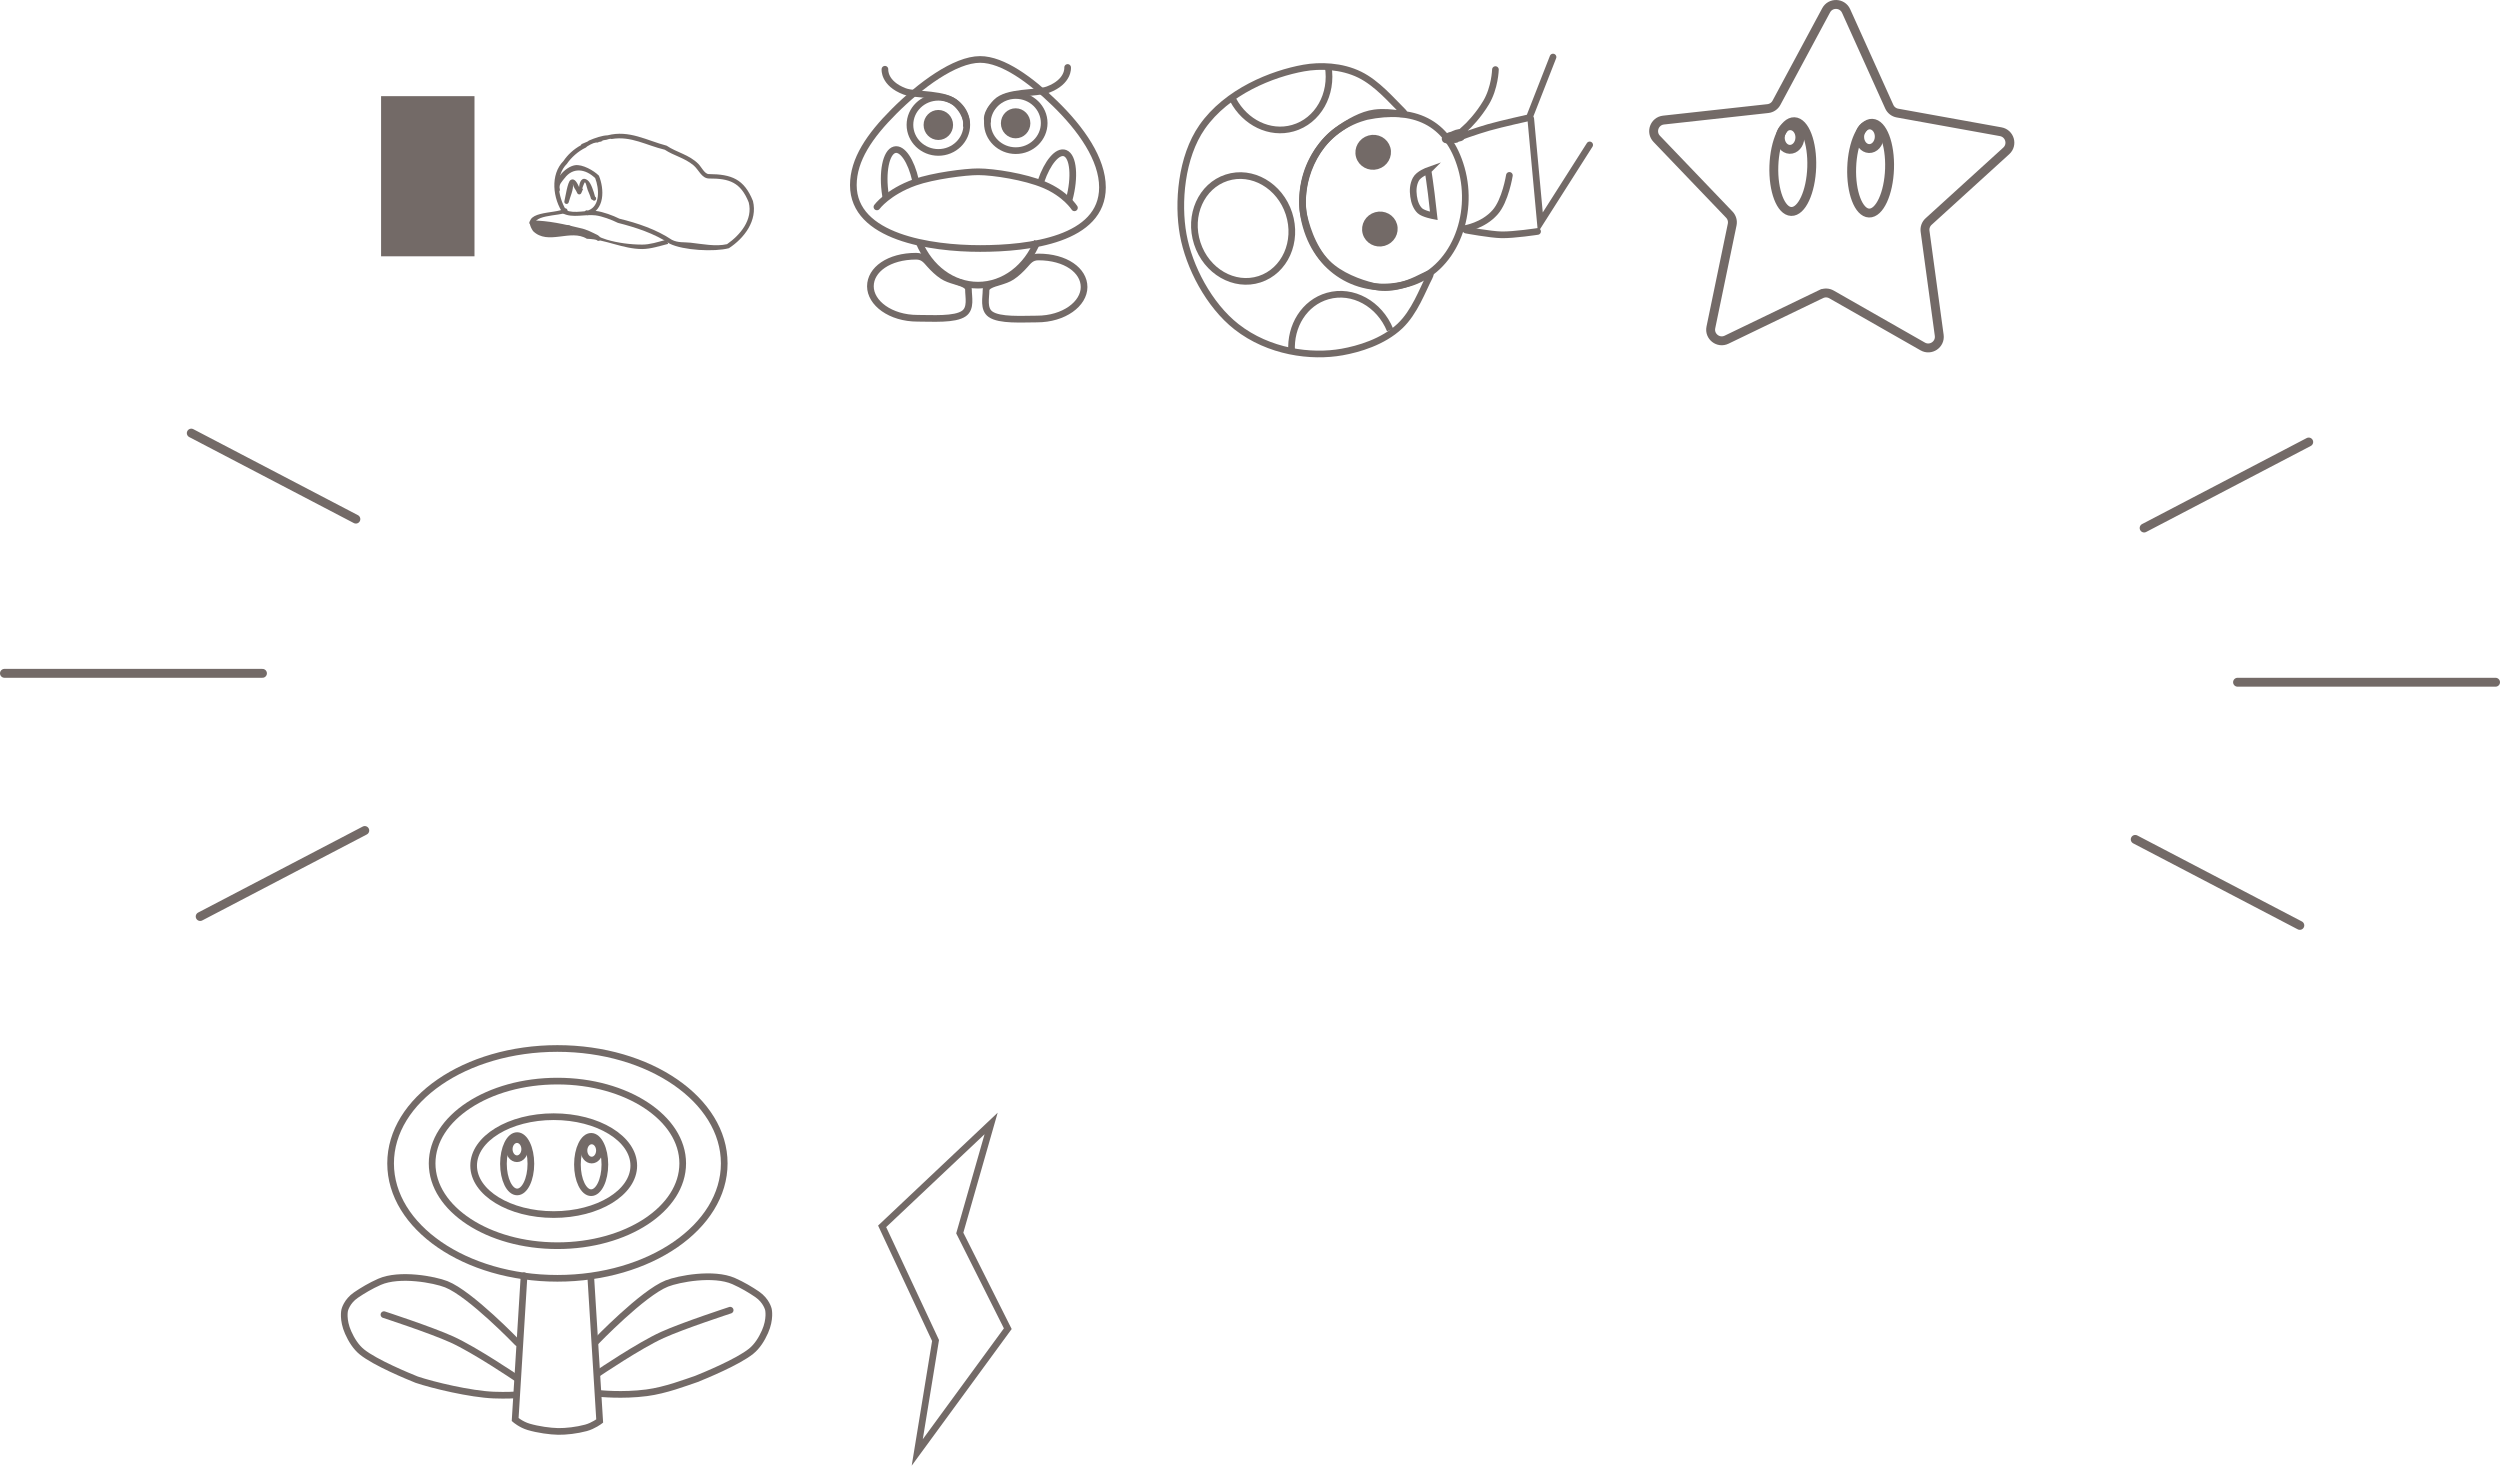 <svg version="1.1" xmlns="http://www.w3.org/2000/svg" xmlns:xlink="http://www.w3.org/1999/xlink" width="562" height="329.48" viewBox="0,0,562,329.48"><g transform="translate(42.333,2.365)"><g data-paper-data="{&quot;isPaintingLayer&quot;:true}" stroke-linejoin="miter" stroke-miterlimit="10" stroke-dasharray="" stroke-dashoffset="0" style="mix-blend-mode: normal"><path d="M44.333,54.252v-34h19v34z" fill="#736a67" fill-rule="nonzero" stroke="#736a67" stroke-width="2" stroke-linecap="butt"/><path d="M94.252,28.054c4.859,-1.251 8.791,1.155 13.263,2.325c2.32,1.561 5.017,1.977 7.151,4.104c0.644,0.641 1.429,2.329 2.361,2.282c5.072,0.037 7.921,1.102 9.904,6.06c1.083,4.402 -1.973,8.376 -5.416,10.611c-3.274,0.856 -10.257,0.491 -13.31,-1.025c-3.474,-2.309 -7.59,-3.646 -11.637,-4.678c-1.37,-0.685 -3.509,-1.496 -5.03,-1.687c-2.306,-0.289 -5.162,0.657 -7.27,-0.407c-2.324,-3.297 -2.986,-8.762 0.087,-11.835c0.89,-1.35 2.294,-2.654 3.904,-3.526c0.023,-0.086 0.068,-0.163 0.13,-0.224l0.043,-0.043c0.41,-0.185 0.827,-0.362 1.253,-0.532c0,0 0.193,-0.077 0.367,-0.249c1.328,-0.575 3.026,-1.158 4.2,-1.176zM92.926,29.259c0.088,0.012 0.175,0.026 0.262,0.041l-0.02,0.006l0.003,0.01c-0.012,-0 -0.023,-0 -0.035,-0l-0.026,0.025l-0.005,-0.014l-0.426,0.16l-0.508,0.073l0.016,0.112l-0.001,0c-0.771,-0.066 -1.37,0.174 -2.547,0.887l-0.246,0.235c-1.772,0.822 -3.365,2.307 -4.265,3.645c-2.762,2.762 -2.046,7.402 -0.199,10.451c1.774,0.868 4.762,-0.081 6.73,0.164c1.584,0.198 3.828,1.028 5.255,1.742c4.085,0.997 8.302,2.416 11.792,4.751c1.403,0.708 2.733,0.483 4.227,0.649c2.573,0.286 5.652,0.918 8.177,0.326c2.924,-2.022 5.868,-5.483 4.869,-9.389c-1.804,-4.509 -4.332,-5.395 -8.953,-5.368c-1.659,-0.05 -2.268,-1.976 -3.46,-2.97c-2.023,-1.688 -4.389,-2.134 -6.457,-3.501c-4.143,-0.972 -7.557,-3.142 -11.929,-2.412c-0.094,-0.029 -0.193,-0.045 -0.297,-0.045c-0.108,0 -0.212,0.017 -0.31,0.049l-0.595,0.178c-0.322,0.031 -0.68,0.1 -1.054,0.196z" fill="#736a67" fill-rule="nonzero" stroke="none" stroke-width="0.5" stroke-linecap="butt"/><path d="M107.619,51.554l0.244,0.909c-1.887,0.472 -3.893,1.146 -5.836,1.158c-4.318,0 -8.295,-2.195 -12.431,-2.307c-3.669,-2.277 -8.749,1.549 -12.099,-1.733c-3.209,-4.769 5.164,-3.772 6.966,-5.019c0,0 0.416,-0.277 0.693,0.139c0.277,0.416 -0.139,0.693 -0.139,0.693c-1.3,0.844 -8.821,0.408 -6.748,3.553c2.939,3.041 8.298,-1.09 11.615,1.41c1.455,-0.053 2.782,0.734 4.138,1.141c2.494,0.749 5.406,1.123 8.003,1.123c1.729,0.013 3.559,-0.597 5.257,-1.042c0.142,-0.101 0.315,-0.101 0.315,-0.101l0.005,0.019c0.005,-0.001 0.011,-0.003 0.016,-0.004z" fill="#736a67" fill-rule="nonzero" stroke="none" stroke-width="0.5" stroke-linecap="butt"/><path d="M92.524,51.618c-0.354,0.354 -0.707,0 -0.707,0l-0.156,-0.192c-1.207,-0.606 -2.403,-1.272 -3.743,-1.531c-3.527,-0.898 -7.058,-1.729 -10.747,-1.702c0,0 -0.5,0 -0.5,-0.5c0,-0.5 0.5,-0.5 0.5,-0.5c3.783,0.022 7.336,0.84 10.967,1.726c1.427,0.293 2.682,0.97 3.971,1.612l0.416,0.379c0,0 0.354,0.354 0,0.707z" fill="#736a67" fill-rule="nonzero" stroke="none" stroke-width="0.5" stroke-linecap="butt"/><path d="M89.599,44.907c0.1,0 0.181,0.02 0.245,0.052c2.867,-0.991 2.488,-5.024 1.624,-7.277c-2.206,-2.124 -5.017,-2.482 -6.891,0.017c-0.569,0.758 -1.358,1.406 -1.063,2.444c0,0 0.121,0.485 -0.364,0.606c-0.485,0.121 -0.606,-0.364 -0.606,-0.364c-0.518,-2.276 2.187,-5.244 4.374,-5.605c1.661,-0.274 4.271,1.209 5.386,2.351c1.239,3.01 1.381,7.867 -2.582,8.903l-0.621,-0.628c0,0 0,-0.5 0.5,-0.5z" fill="#736a67" fill-rule="nonzero" stroke="none" stroke-width="0.5" stroke-linecap="butt"/><path d="M91.43,41.832c0.122,0.064 0.24,0.189 0.24,0.433c0,0.5 -0.5,0.5 -0.5,0.5l-0.628,-0.379c-0.159,-0.677 -0.488,-1.35 -0.751,-2.007c-0.223,-0.558 -0.483,-2.179 -0.749,-1.64c-0.254,0.516 -0.35,0.893 -0.49,1.295l0.186,0.08l-0.389,0.909c-0.074,0.184 -0.254,0.314 -0.464,0.314c-0.2,0 -0.372,-0.117 -0.452,-0.286l-0.27,-0.541c-0.217,-0.326 -0.421,-0.664 -0.582,-1.021c-0.053,-0.118 -0.117,-0.427 -0.137,-0.525c0,0.002 0.001,0.003 0.001,0.005c0.228,1.212 -0.636,2.943 -0.932,4.132c0,0 -0.121,0.485 -0.606,0.364c-0.485,-0.121 -0.364,-0.606 -0.364,-0.606c0.202,-0.805 0.707,-4.305 1.354,-4.725c0.992,-0.645 1.562,0.764 1.954,1.553c0.072,-1.131 0.651,-2.511 1.946,-1.502c0.749,0.584 1.333,2.528 1.634,3.649z" fill="#736a67" fill-rule="nonzero" stroke="none" stroke-width="0.5" stroke-linecap="butt"/><path d="M86.384,49.55l0.214,0.5c-0.367,0 -0.765,0.028 -1.18,0.069c-0.212,0.041 -0.429,0.059 -0.618,0.067c-2.179,0.253 -4.686,0.656 -6.025,-0.706c-0.036,-0.017 -0.072,-0.035 -0.109,-0.053l-0.182,0.137l-0.398,-0.53c-0.035,-0.007 -0.068,-0.013 -0.1,-0.019l-0.067,-0.088l-0.026,0.039l-0.422,-0.281c-0.138,-0.089 -0.229,-0.244 -0.229,-0.42c0,-0.276 0.224,-0.5 0.5,-0.5c0.031,0 0.062,0.003 0.091,0.008l0.848,0.141l-0.014,0.084c1.793,-0.019 3.563,0.261 5.368,0.336c1.086,-0.212 2.078,-0.164 2.316,0.608c0.012,0.038 0.022,0.075 0.029,0.111c0.073,-0.001 0.146,-0.002 0.218,-0.002z" fill="#736a67" fill-rule="nonzero" stroke="none" stroke-width="0.5" stroke-linecap="butt"/><g fill="none" fill-rule="nonzero" stroke="#736a67" stroke-width="2" stroke-linecap="round"><path d="M16.667,149h-58"/><path d="M0.667,95l37,19.333"/><path d="M2.667,203.667l37,-19.333" data-paper-data="{&quot;index&quot;:null}"/><path d="M460.667,151h58" data-paper-data="{&quot;index&quot;:null}"/><path d="M439.667,116.333l37,-19.333" data-paper-data="{&quot;index&quot;:null}"/><path d="M437.667,186.333l37,19.333" data-paper-data="{&quot;index&quot;:null}"/></g><g fill-rule="nonzero" stroke="#736a67" stroke-width="1.5"><path d="M250.74,12.929c3.66,-0.657 8.535,-0.507 12.598,1.499c3.924,1.937 7.052,5.673 9.709,8.294c1.32,1.302 -2.233,-0.252 -6.397,0.291c-2.818,0.368 -5.81,2.066 -8.419,3.948c-3.399,2.453 -5.778,6.413 -6.916,10.312c-0.954,3.266 -0.962,6.57 -0.683,8.126c0.37,2.058 1.853,7.895 5.446,11.43c2.817,2.771 7.153,4.391 10.366,5.158c7.413,1.77 14.032,-4.967 12.533,-2.083c-1.529,2.942 -3.308,7.923 -6.617,11.037c-3.818,3.594 -9.315,5.167 -12.968,5.823c-6.999,1.257 -16.482,0.024 -23.757,-5.671c-6.218,-4.868 -10.699,-13.538 -11.988,-20.717c-1.281,-7.131 -0.46,-17.421 4.252,-24.181c5.58,-8.007 15.801,-12.002 22.84,-13.266z" fill="none" stroke-linecap="butt"/><path d="M264.88,23.829c10.464,-2.151 18.283,1.036 21.299,11.654c3.016,10.618 -1.738,22.979 -11.952,25.88c-10.214,2.901 -19.947,-2.27 -22.963,-12.889c-3.016,-10.618 2.819,-21.578 13.033,-24.479z" fill="none" stroke-linecap="butt"/><path d="M315.025,30.211l-11.091,17.435l-2.156,-23.314" fill="none" stroke-linecap="round"/><path d="M303.311,49.665c0,0 -5.292,0.812 -8.108,0.758c-2.514,-0.048 -7.988,-1.067 -7.988,-1.067" fill="none" stroke-linecap="round"/><path d="M296.979,37.061c0,0 -0.905,5.729 -3.236,8.314c-2.691,3.054 -6.827,3.664 -6.827,3.664" fill="none" stroke-linecap="round"/><path d="M306.788,10.46l-5.332,13.614c0,0 -6.204,1.372 -9.135,2.204c-2.781,0.79 -7.169,2.384 -7.169,2.384c0,0 0.741,-1.192 1.772,-2.043c0.937,-0.773 3.153,-3.126 4.82,-5.924c1.99,-3.339 2.096,-7.417 2.096,-7.417" fill="none" stroke-linecap="round"/><path d="M278.691,35.976c0,0 0.588,3.874 0.722,5.15c0.14,1.334 0.575,5.047 0.575,5.047c0,0 -2.356,-0.437 -3.119,-1.153c-0.763,-0.716 -1.248,-1.863 -1.43,-3.247c-0.182,-1.384 -0.119,-2.61 0.502,-3.824c0.622,-1.214 2.75,-1.973 2.75,-1.973z" data-paper-data="{&quot;index&quot;:null}" fill="none" stroke-linecap="round"/><path d="M265.494,28.821c1.729,-0.491 3.519,0.477 3.998,2.164c0.479,1.686 -0.535,3.451 -2.264,3.942c-1.729,0.491 -3.519,-0.477 -3.998,-2.164c-0.479,-1.686 0.535,-3.451 2.264,-3.942z" fill="#736a67" stroke-linecap="butt"/><path d="M233.419,37.585c5.693,-1.845 11.964,1.768 14.007,8.071c2.043,6.303 -0.916,12.908 -6.609,14.753c-5.693,1.845 -11.964,-1.768 -14.007,-8.071c-2.043,-6.303 0.916,-12.908 6.609,-14.753z" fill="none" stroke-linecap="butt"/><path d="M248.03,76.634c-0.369,-5.719 2.871,-10.969 8.094,-12.452c5.657,-1.607 11.658,1.769 14.042,7.647" fill="none" stroke-linecap="butt"/><path d="M256.237,12.562c1.061,6.254 -2.269,12.279 -7.926,13.886c-5.223,1.483 -10.739,-1.28 -13.431,-6.338" data-paper-data="{&quot;index&quot;:null}" fill="none" stroke-linecap="butt"/><path d="M282.946,29.116l3.444,-1.667l-3.111,1.556" fill="none" stroke-linecap="round"/><path d="M286.818,27.694c0,0.25 -0.25,0.25 -0.25,0.25l-0.364,-0.002c-0.168,-0.046 -0.342,-0.054 -0.519,-0.034c-0.029,0.044 -0.07,0.078 -0.12,0.096l-0.34,0.139c0.007,0.004 0.015,0.009 0.021,0.014c0.079,-0.002 0.159,0 0.242,0.007l0.014,-0.114l0.493,0.062c0.125,0.014 0.222,0.12 0.222,0.248c0,0.119 -0.083,0.219 -0.194,0.244l-0.262,0.065c-0.199,0.048 -0.405,0.1 -0.615,0.145c-0.033,0.196 -0.246,0.196 -0.246,0.196c-0.294,0 -0.589,0.002 -0.883,-0.003l-0.366,0.122c-0.026,0.009 -0.055,0.015 -0.085,0.015c-0.074,0 -0.141,-0.032 -0.186,-0.083c-0.144,0.011 -0.283,0.017 -0.414,0.017h-0.2c0,0 -0.25,0 -0.25,-0.25c0,-0.25 0.25,-0.25 0.25,-0.25h0.2c0.033,0 0.065,-0.001 0.096,-0.002c-0.003,-0.01 -0.006,-0.021 -0.008,-0.033c-0.049,-0.245 0.196,-0.294 0.196,-0.294c0.035,-0.007 0.07,-0.015 0.105,-0.023c0.035,-0.054 0.09,-0.094 0.155,-0.109l0.48,-0.12l0.003,0.011c0.745,-0.309 1.493,-0.741 2.27,-0.562l0.303,-0.002c0,0 0.25,0 0.25,0.25z" fill="#736a67" stroke-linecap="butt"/><path d="M266.994,46.071c1.729,-0.491 3.519,0.477 3.998,2.164c0.479,1.686 -0.535,3.451 -2.264,3.942c-1.729,0.491 -3.519,-0.478 -3.998,-2.164c-0.479,-1.686 0.535,-3.451 2.264,-3.942z" fill="#736a67" stroke-linecap="butt"/></g><g fill="none" stroke="#736a67" stroke-width="2" stroke-linecap="butt"><path d="M367.062,63.743l-21.255,10.25c-1.865,0.906 -3.957,-0.726 -3.537,-2.757l4.789,-23.11c0.17,-0.805 -0.072,-1.641 -0.64,-2.237l-16.322,-17.045c-1.432,-1.498 -0.527,-3.987 1.532,-4.217l23.458,-2.583c0.818,-0.091 1.539,-0.576 1.927,-1.302l11.171,-20.79c0.98,-1.826 3.63,-1.735 4.486,0.155l9.706,21.511c0.337,0.751 1.023,1.284 1.833,1.432l23.224,4.195c2.038,0.372 2.774,2.917 1.237,4.312l-17.454,15.878c-0.613,0.555 -0.907,1.373 -0.797,2.187l3.183,23.385c0.283,2.056 -1.916,3.539 -3.714,2.507l-20.498,-11.692c-0.717,-0.41 -1.584,-0.44 -2.327,-0.08z" fill-rule="evenodd"/><path d="M364.943,35.229c-0.192,5.573 -2.254,10.026 -4.604,9.944c-2.35,-0.081 -4.099,-4.665 -3.907,-10.238c0.192,-5.573 2.254,-10.026 4.604,-9.944c2.35,0.081 4.099,4.665 3.907,10.238z" fill-rule="nonzero"/><path d="M382.436,35.586c-0.192,5.573 -2.254,10.026 -4.604,9.944c-2.35,-0.081 -4.099,-4.665 -3.907,-10.238c0.192,-5.573 2.254,-10.026 4.604,-9.944c2.35,0.081 4.099,4.665 3.907,10.238z" fill-rule="nonzero"/><path d="M362.28,28.625c-0.051,1.469 -1.078,2.626 -2.296,2.584c-1.217,-0.042 -2.163,-1.267 -2.112,-2.736c0.051,-1.469 1.078,-2.626 2.296,-2.584c1.217,0.042 2.163,1.267 2.112,2.736z" fill-rule="nonzero"/><path d="M380.126,28.446c-0.051,1.469 -1.078,2.626 -2.296,2.584c-1.217,-0.042 -2.163,-1.267 -2.112,-2.736c0.051,-1.469 1.078,-2.626 2.296,-2.584c1.217,0.042 2.163,1.267 2.112,2.736z" fill-rule="nonzero"/></g><path d="M120.475,259.167c0,14.267 -16.789,25.833 -37.5,25.833c-20.711,0 -37.5,-11.566 -37.5,-25.833c0,-14.267 16.789,-25.833 37.5,-25.833c20.711,0 37.5,11.566 37.5,25.833z" fill="none" fill-rule="nonzero" stroke="#736a67" stroke-width="1.5" stroke-linecap="butt"/><path d="M111.141,259.167c0,10.217 -12.611,18.5 -28.167,18.5c-15.556,0 -28.167,-8.283 -28.167,-18.5c0,-10.217 12.611,-18.5 28.167,-18.5c15.556,0 28.167,8.283 28.167,18.5z" fill="none" fill-rule="nonzero" stroke="#736a67" stroke-width="1.5" stroke-linecap="butt"/><path d="M100.141,259.667c0,6.075 -8.059,11 -18,11c-9.941,0 -18,-4.925 -18,-11c0,-6.075 8.059,-11 18,-11c9.941,0 18,4.925 18,11z" fill="none" fill-rule="nonzero" stroke="#736a67" stroke-width="1.5" stroke-linecap="butt"/><path d="M90.475,284.75l2,32.333c0,0 -1.423,1.083 -3.089,1.536c-2.041,0.555 -4.531,0.833 -6.243,0.803c-1.777,-0.031 -4.536,-0.407 -6.652,-1.036c-1.72,-0.511 -3.016,-1.637 -3.016,-1.637l2,-32.333" fill="none" fill-rule="nonzero" stroke="#736a67" stroke-width="1.5" stroke-linecap="round"/><path d="M73.51,311.215c0,0 -2.005,0.145 -4.852,0.032c-5.229,-0.207 -13.629,-2.219 -17.32,-3.461c-1.9,-0.765 -9.279,-3.799 -12.299,-6.226c-1.371,-1.102 -2.38,-2.736 -3.108,-4.373c-1.284,-2.885 -0.78,-5.012 -0.78,-5.012c0,0 0.429,-1.98 2.551,-3.421c1.451,-0.986 3.264,-2.077 5.257,-2.958c4.526,-2.001 12.389,-0.503 15.025,0.538c5.451,2.152 16.022,13.165 16.022,13.165" fill="none" fill-rule="nonzero" stroke="#736a67" stroke-width="1.5" stroke-linecap="round"/><path d="M91.554,299.331c0,0 10.57,-11.013 16.022,-13.165c2.635,-1.04 10.498,-2.539 15.025,-0.538c1.993,0.881 3.806,1.973 5.257,2.958c2.122,1.442 2.551,3.421 2.551,3.421c0,0 0.503,2.128 -0.78,5.012c-0.728,1.637 -1.737,3.271 -3.108,4.373c-3.02,2.427 -10.398,5.461 -12.299,6.226c-2.48,0.835 -6.937,2.561 -11.18,3.115c-5.509,0.719 -10.658,0.148 -10.658,0.148" data-paper-data="{&quot;index&quot;:null}" fill="none" fill-rule="nonzero" stroke="#736a67" stroke-width="1.5" stroke-linecap="round"/><path d="M43.975,293.167c0,0 10.547,3.443 15.243,5.568c5.197,2.352 14.424,8.599 14.424,8.599" fill="none" fill-rule="nonzero" stroke="#736a67" stroke-width="1.5" stroke-linecap="round"/><path d="M92.141,306.333c0,0 9.226,-6.247 14.424,-8.599c4.696,-2.125 15.243,-5.568 15.243,-5.568" data-paper-data="{&quot;index&quot;:null}" fill="none" fill-rule="nonzero" stroke="#736a67" stroke-width="1.5" stroke-linecap="round"/><path d="M77.008,259.25c0,3.498 -1.38,6.333 -3.083,6.333c-1.703,0 -3.083,-2.836 -3.083,-6.333c0,-3.498 1.38,-6.333 3.083,-6.333c1.703,0 3.083,2.836 3.083,6.333z" fill="none" fill-rule="nonzero" stroke="#736a67" stroke-width="1.5" stroke-linecap="butt"/><path d="M93.641,259.417c0,3.498 -1.38,6.333 -3.083,6.333c-1.703,0 -3.083,-2.836 -3.083,-6.333c0,-3.498 1.38,-6.333 3.083,-6.333c1.703,0 3.083,2.836 3.083,6.333z" fill="none" fill-rule="nonzero" stroke="#736a67" stroke-width="1.5" stroke-linecap="butt"/><path d="M75.622,255.967c0,1.187 -0.779,2.15 -1.74,2.15c-0.961,0 -1.74,-0.963 -1.74,-2.15c0,-1.187 0.779,-2.15 1.74,-2.15c0.961,0 1.74,0.963 1.74,2.15z" fill="none" fill-rule="nonzero" stroke="#736a67" stroke-width="1.5" stroke-linecap="butt"/><path d="M92.422,256.267c0,1.187 -0.779,2.15 -1.74,2.15c-0.961,0 -1.74,-0.963 -1.74,-2.15c0,-1.187 0.779,-2.15 1.74,-2.15c0.961,0 1.74,0.963 1.74,2.15z" fill="none" fill-rule="nonzero" stroke="#736a67" stroke-width="1.5" stroke-linecap="butt"/><path d="M163.864,324.142l4.113,-25.161l-12.007,-25.663l24.5,-23.127l-7.046,24.629l10.793,21.504z" data-paper-data="{&quot;index&quot;:null}" fill="none" fill-rule="nonzero" stroke="#736a67" stroke-width="1.5" stroke-linecap="round"/><g fill-rule="nonzero" stroke="#736a67" stroke-width="1.5"><path d="M205.5,39.75c0,11.736 -16.454,13.75 -27.5,13.75c-11.046,0 -28.5,-2.514 -28.5,-14.25c0,-5.716 3.64,-11.064 9.163,-16.587c5.818,-5.817 13.671,-11.663 19.337,-11.663c5.127,0 11.42,4.666 16.692,9.769c6.085,5.89 10.808,12.693 10.808,18.981z" fill="none" stroke-linecap="butt"/><path d="M190.857,51.893c-2.335,5.815 -7.429,9.847 -13.337,9.847c-5.811,0 -10.835,-3.901 -13.22,-9.561" fill="none" stroke-linecap="butt"/><path d="M175.376,62.706c0,1.686 0.657,4.224 -1.019,5.408c-2.036,1.439 -7.055,1.068 -10.42,1.068c-6.133,0 -10.604,-3.454 -10.604,-7.188c0,-3.734 4.137,-6.761 10.27,-6.761c1.589,0 2.233,0.904 3.062,1.834c0.844,0.947 1.868,1.927 2.891,2.594c0.832,0.543 1.759,0.853 2.894,1.192c1.39,0.414 2.926,0.872 2.926,1.852z" fill="none" stroke-linecap="butt"/><path d="M182.252,61.022c1.136,-0.339 2.063,-0.649 2.894,-1.192c1.023,-0.668 2.047,-1.647 2.891,-2.594c0.829,-0.93 1.473,-1.834 3.062,-1.834c6.133,0 10.27,3.027 10.27,6.761c0,3.734 -4.471,7.188 -10.604,7.188c-3.364,0 -8.383,0.37 -10.42,-1.068c-1.676,-1.184 -1.019,-3.722 -1.019,-5.408c0,-0.98 1.536,-1.438 2.926,-1.852z" data-paper-data="{&quot;index&quot;:null}" fill="none" stroke-linecap="butt"/><path d="M154.8,44.15c0,0 2.47,-3.368 8.577,-5.541c3.968,-1.412 11.321,-2.373 14.222,-2.36c3.487,0.016 10.455,1.111 14.748,2.907c4.859,2.033 6.853,5.194 6.853,5.194" fill="none" stroke-linecap="round"/><path d="M156.818,42.072c-0.031,-0.172 -0.061,-0.346 -0.088,-0.522c-0.816,-5.145 0.097,-9.733 2.039,-10.249c1.743,-0.462 3.722,2.512 4.7,6.844" fill="none" stroke-linecap="butt"/><path d="M191.691,38.359c1.437,-4.202 3.724,-6.946 5.407,-6.299c1.876,0.721 2.291,5.381 0.927,10.408c-0.047,0.172 -0.095,0.342 -0.144,0.509" data-paper-data="{&quot;index&quot;:null}" fill="none" stroke-linecap="butt"/><path d="M192.4,25.3c0,3.424 -2.86,6.2 -6.388,6.2c-3.528,0 -6.388,-2.776 -6.388,-6.2c0,-3.424 2.86,-6.2 6.388,-6.2c3.528,0 6.388,2.776 6.388,6.2z" fill="none" stroke-linecap="butt"/><path d="M175,25.7c0,3.424 -2.86,6.2 -6.388,6.2c-3.528,0 -6.388,-2.776 -6.388,-6.2c0,-3.424 2.86,-6.2 6.388,-6.2c3.528,0 6.388,2.776 6.388,6.2z" fill="none" stroke-linecap="butt"/><path d="M156.6,13.2c0,0 -0.33,3.171 4.419,4.975c2.537,0.964 9.287,0.299 11.749,2.852c2.592,2.688 2.132,4.773 2.132,4.773" fill="none" stroke-linecap="round"/><path d="M179.67,24.8c0,0 -0.66,-1.485 1.932,-4.173c2.462,-2.552 9.112,-1.888 11.649,-2.852c4.749,-1.805 4.419,-4.975 4.419,-4.975" data-paper-data="{&quot;index&quot;:null}" fill="none" stroke-linecap="round"/><path d="M171.167,25.729c0,1.45 -1.147,2.625 -2.562,2.625c-1.415,0 -2.562,-1.175 -2.562,-2.625c0,-1.45 1.147,-2.625 2.562,-2.625c1.415,0 2.562,1.175 2.562,2.625z" fill="#736a67" stroke-linecap="butt"/><path d="M188.542,25.354c0,1.45 -1.147,2.625 -2.562,2.625c-1.415,0 -2.562,-1.175 -2.562,-2.625c0,-1.45 1.147,-2.625 2.562,-2.625c1.415,0 2.562,1.175 2.562,2.625z" fill="#736a67" stroke-linecap="butt"/></g></g></g></svg>